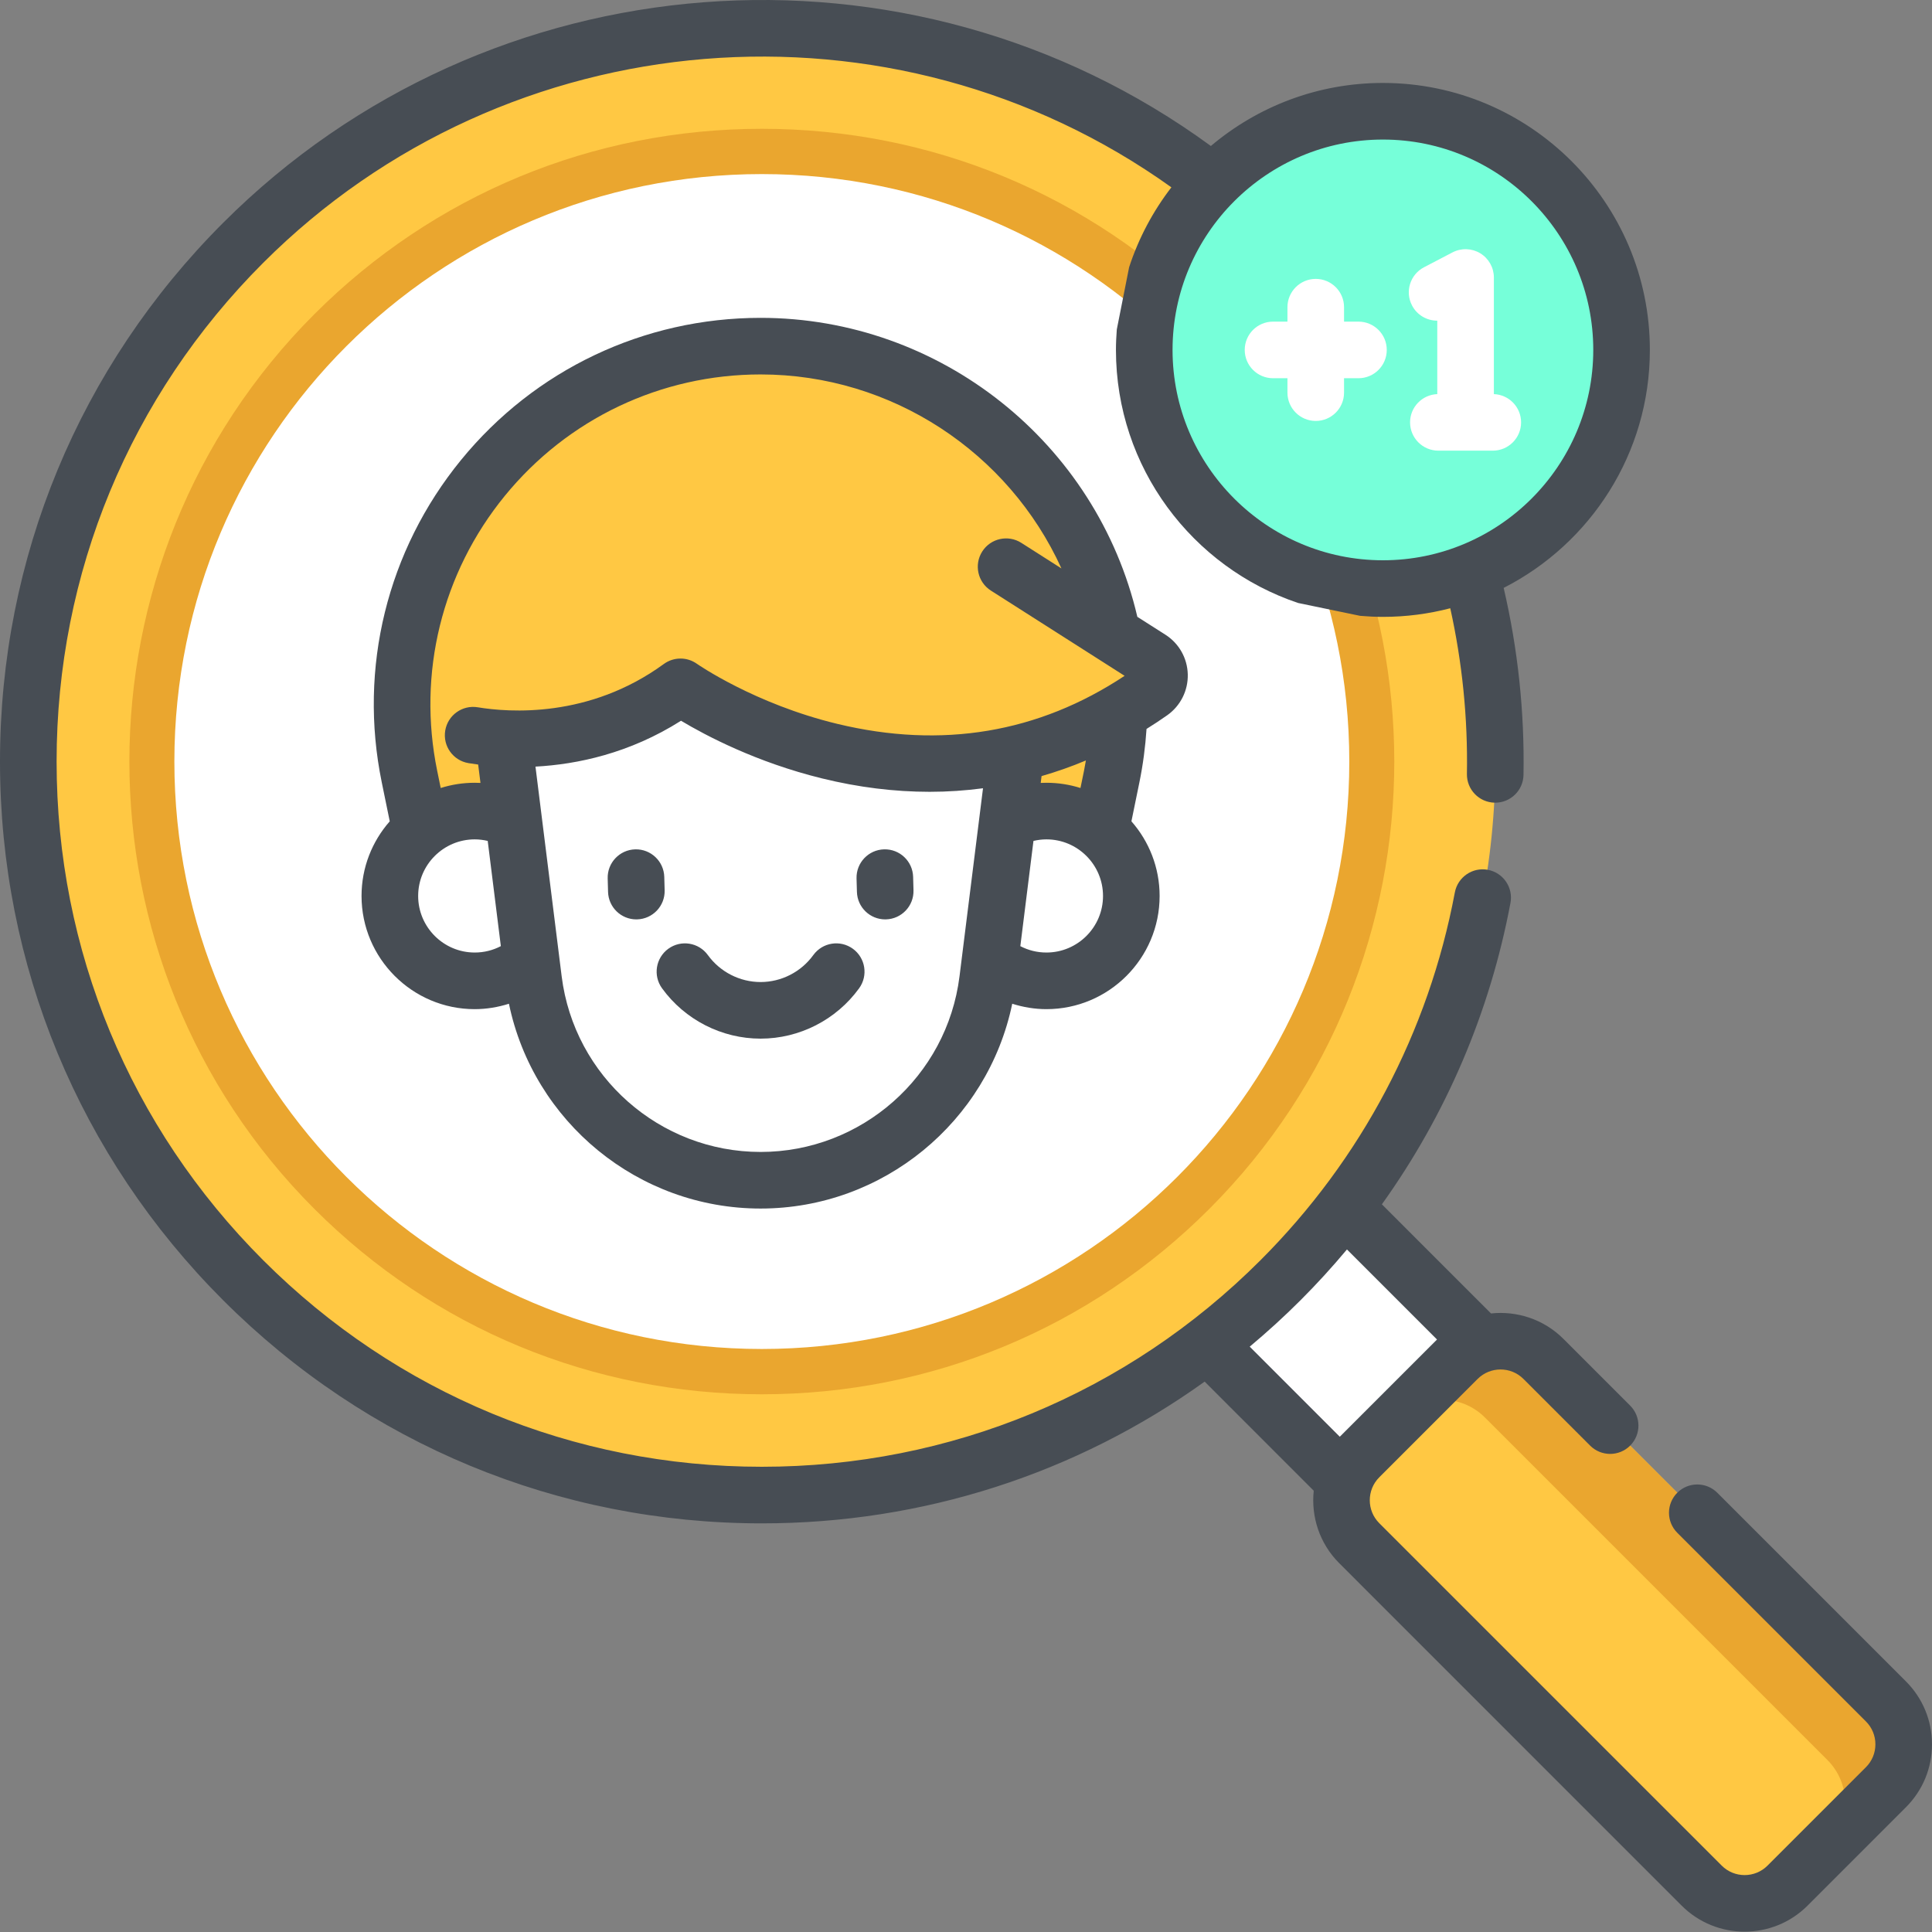 <svg height="512pt" viewBox="0 0 512.001 512" width="512pt" xmlns="http://www.w3.org/2000/svg"><rect x="0" y="0" width="512.001" height="512" fill="#808080" stroke="none"/><path d="m355.379 318.926 40.059 40.059-36.371 36.375-40.059-40.062zm0 0" fill="#fff"/><path d="m499.785 473.641-26.066 26.07c-6.285 6.281-16.473 6.281-22.758 0l-90.75-90.75c-6.281-6.285-6.281-16.473 0-22.754l26.07-26.07c6.285-6.285 16.473-6.285 22.754 0l90.75 90.75c6.285 6.285 6.285 16.473 0 22.754zm0 0" fill="#ffc843"/><path d="m409.039 360.137 90.746 90.746c6.285 6.281 6.285 16.473 0 22.754l-15.516 15.52c6.285-6.285 6.285-16.473 0-22.758l-90.746-90.746c-6.285-6.285-16.473-6.285-22.758 0l15.52-15.516c6.281-6.285 16.473-6.285 22.754 0zm0 0" fill="#eaa62f"/><path d="m396.289 201.816c0 107.359-87.035 194.395-194.395 194.395-107.363 0-194.395-87.035-194.395-194.395 0-107.363 87.031-194.395 194.395-194.395 107.359 0 194.395 87.031 194.395 194.395zm0 0" fill="#ffc843"/><path d="m201.895 369.5c-44.789 0-86.898-17.441-118.57-49.113-65.379-65.379-65.379-171.762 0-237.141 31.672-31.672 73.781-49.113 118.57-49.113 44.789 0 86.898 17.441 118.57 49.113 65.379 65.379 65.379 171.762 0 237.141-31.672 31.672-73.781 49.113-118.57 49.113zm0 0" fill="#eaa62f"/><path d="m357.578 201.816c0 85.98-69.703 155.68-155.684 155.68s-155.684-69.699-155.684-155.68c0-85.98 69.703-155.684 155.684-155.684s155.684 69.703 155.684 155.684zm0 0" fill="#fff"/><path d="m113.176 228.535h176.777l4.664-22.742c12.074-58.902-32.926-114.062-93.051-114.062-60.129 0-105.125 55.16-93.051 114.062zm0 0" fill="#ffc843"/><path d="m299.812 237.438c0 12.422-10.07 22.496-22.492 22.496-12.426 0-22.496-10.074-22.496-22.496 0-12.426 10.07-22.496 22.496-22.496 12.422 0 22.492 10.07 22.492 22.496zm0 0" fill="#fff"/><path d="m148.305 237.438c0 12.422-10.07 22.496-22.496 22.496-12.422 0-22.492-10.074-22.492-22.496 0-12.426 10.07-22.496 22.492-22.496 12.426 0 22.496 10.07 22.496 22.496zm0 0" fill="#fff"/><path d="m201.566 312.777c-30.578 0-56.371-22.77-60.16-53.113l-11.191-89.586h142.699l-11.191 89.586c-3.789 30.344-29.582 53.113-60.156 53.113zm0 0" fill="#fff"/><path d="m121.242 193.977s30.805 8.699 59.098-11.953c0 0 63.18 44.797 124.652 1.406 3.121-2.203 3.039-6.852-.18-8.906l-38.188-24.336h-145.383zm0 0" fill="#ffc843"/><path d="m429.734 92.734c0 34.93-28.316 63.246-63.246 63.246-34.934 0-63.25-28.316-63.25-63.246 0-34.934 28.316-63.25 63.25-63.25 34.93 0 63.246 28.316 63.246 63.25zm0 0" fill="#76ffd9"/><g fill="#474d54"><path d="m505.09 445.582-49.988-49.988c-2.93-2.926-7.676-2.926-10.605 0-2.93 2.93-2.93 7.68 0 10.609l49.988 49.988c1.621 1.621 2.516 3.777 2.516 6.07 0 2.297-.895 4.453-2.516 6.074l-26.07 26.07c-3.348 3.352-8.797 3.352-12.145 0l-90.754-90.75c-3.348-3.348-3.348-8.797 0-12.148l26.07-26.07c3.348-3.348 8.801-3.348 12.148 0l17.668 17.668c2.93 2.93 7.676 2.93 10.605 0 2.93-2.926 2.93-7.676 0-10.605l-17.668-17.668c-5.242-5.238-12.352-7.484-19.203-6.754l-28.922-28.918c16.996-23.738 28.625-50.867 34.078-79.891.766-4.07-1.914-7.992-5.988-8.758-4.062-.766-7.988 1.918-8.754 5.988-6.957 37.027-24.766 70.73-51.504 97.469-35.297 35.301-82.23 54.742-132.152 54.742s-96.855-19.441-132.152-54.742c-35.301-35.297-54.742-82.23-54.742-132.152s19.441-96.855 54.742-132.156c64.668-64.668 166.949-72.754 240.688-20.016-4.859 6.305-8.676 13.445-11.199 21.172l-3.266 16.496c-.133 1.793-.227 3.594-.227 5.422 0 31.152 20.246 57.645 48.27 67.062l16.445 3.41c1.992.168 4 .273 6.035.273 6.164 0 12.145-.797 17.848-2.285 3.188 14.387 4.672 29.121 4.414 43.898-.074 4.141 3.227 7.559 7.367 7.629h.133c4.082 0 7.426-3.27 7.496-7.367.293-16.691-1.48-33.34-5.258-49.555 22.969-11.703 38.746-35.57 38.746-63.066 0-39.012-31.738-70.75-70.746-70.75-17.359 0-33.27 6.297-45.594 16.707-79.793-58.359-191.391-50.004-261.762 20.363-38.133 38.133-59.133 88.832-59.133 142.762 0 53.926 21 104.629 59.133 142.758 38.133 38.137 88.832 59.137 142.762 59.137 42.684 0 83.34-13.168 117.352-37.566l28.91 28.914c-.73 6.852 1.512 13.965 6.754 19.203l90.75 90.754c4.602 4.598 10.641 6.898 16.68 6.898 6.039-.004 12.086-2.301 16.684-6.898l26.066-26.07c4.457-4.457 6.91-10.379 6.91-16.684 0-6.297-2.453-12.223-6.91-16.68zm-138.602-408.598c30.738 0 55.746 25.008 55.746 55.75 0 30.738-25.008 55.746-55.746 55.746-30.742 0-55.75-25.008-55.75-55.746 0-30.742 25.008-55.75 55.75-55.75zm-35.297 319.895c4.637-3.879 9.137-7.977 13.465-12.305 4.32-4.32 8.422-8.812 12.301-13.457l23.867 23.867-25.766 25.766zm0 0"/><path d="m125.809 267.434c3.09 0 6.148-.508 9.066-1.434 6.492 31.297 34.242 54.277 66.688 54.277 32.449 0 60.199-22.98 66.691-54.277 2.918.926 5.977 1.434 9.062 1.434 16.539 0 29.996-13.457 29.996-29.996 0-7.574-2.828-14.496-7.473-19.781l2.121-10.359c.957-4.668 1.574-9.41 1.883-14.125 1.844-1.152 3.672-2.344 5.473-3.617 3.52-2.484 5.562-6.535 5.457-10.836-.102-4.285-2.316-8.215-5.934-10.52l-7.43-4.734c-10.75-46.102-52.211-79.234-99.848-79.234-30.922 0-59.863 13.742-79.41 37.703-19.547 23.961-27.195 55.074-20.988 85.363l2.125 10.359c-4.648 5.285-7.477 12.207-7.477 19.781.004 16.539 13.457 29.996 29.996 29.996zm-14.992-29.996c0-8.27 6.727-14.996 14.992-14.996 1.172 0 2.32.148 3.441.41l3.48 27.883c-2.117 1.109-4.469 1.695-6.922 1.695-8.266 0-14.992-6.727-14.992-14.992zm90.746 67.84c-26.738 0-49.398-20.008-52.715-46.543l-6.941-55.574c11.023-.594 24.902-3.488 38.57-12.156 6.574 3.934 19.945 11 37.348 15.277 9.652 2.375 19.199 3.555 28.551 3.555 4.766 0 9.477-.324 14.133-.938l-6.227 49.836c-3.312 26.535-25.977 46.543-52.719 46.543zm75.758-52.848c-2.457 0-4.805-.586-6.922-1.691l3.48-27.887c1.121-.262 2.266-.41 3.441-.41 8.266 0 14.992 6.727 14.992 14.996s-6.727 14.992-14.992 14.992zm9.949-48.145-.934 4.543c-2.848-.898-5.875-1.387-9.016-1.387-.508 0-1.016.012-1.52.039l.227-1.809c3.977-1.145 7.895-2.523 11.746-4.141-.156.922-.316 1.84-.504 2.754zm-153.496-72.871c16.688-20.453 41.395-32.184 67.793-32.184 34.824 0 65.781 20.742 79.727 51.41l-10.637-6.781c-3.492-2.223-8.129-1.199-10.355 2.293-2.227 3.496-1.199 8.133 2.293 10.359l35.441 22.59c-22.836 15.129-48.434 19.414-76.129 12.734-21.949-5.293-37.09-15.832-37.23-15.93-2.629-1.867-6.152-1.84-8.758.059-19.801 14.453-41.074 12.84-49.305 11.473-4.086-.676-7.949 2.086-8.625 6.176-.68 4.086 2.086 7.945 6.172 8.625.762.125 1.625.254 2.559.375l.609 4.867c-.504-.023-1.012-.039-1.52-.039-3.141 0-6.168.488-9.016 1.387l-.93-4.543c-5.305-25.855 1.227-52.418 17.91-72.871zm0 0"/><path d="m176.137 235.945-.098-3.566c-.113-4.141-3.578-7.41-7.703-7.293-4.141.113-7.406 3.562-7.293 7.703l.098 3.566c.113 4.07 3.445 7.293 7.492 7.293.07 0 .141 0 .211-.004 4.141-.113 7.406-3.562 7.293-7.699zm0 0"/><path d="m234.285 225.086c-4.141.113-7.402 3.562-7.293 7.703l.102 3.566c.109 4.07 3.445 7.293 7.492 7.293.066 0 .141 0 .207-.004 4.141-.113 7.406-3.562 7.293-7.699l-.098-3.566c-.113-4.141-3.551-7.41-7.703-7.293zm0 0"/><path d="m226.012 251.426c-3.355-2.43-8.043-1.68-10.477 1.676-3.238 4.477-8.465 7.148-13.973 7.148-5.504 0-10.73-2.672-13.973-7.148-2.43-3.355-7.113-4.105-10.473-1.676-3.352 2.43-4.102 7.117-1.676 10.473 6.055 8.359 15.82 13.352 26.121 13.352 10.305 0 20.066-4.992 26.121-13.352 2.43-3.355 1.68-8.043-1.672-10.473zm0 0"/></g><path d="m337.367 100.234h3.82v3.82c0 4.141 3.359 7.5 7.5 7.5 4.145 0 7.5-3.359 7.5-7.5v-3.82h3.82c4.145 0 7.5-3.359 7.5-7.5 0-4.145-3.355-7.5-7.5-7.5h-3.82v-3.824c0-4.141-3.355-7.5-7.5-7.5-4.141 0-7.5 3.359-7.5 7.5v3.824h-3.82c-4.145 0-7.5 3.355-7.5 7.5 0 4.141 3.359 7.5 7.5 7.5zm0 0" fill="#fff"/><path d="m380.852 84.977h.043v19.469c-4.008.152-7.211 3.441-7.211 7.484 0 4.141 3.355 7.5 7.5 7.5h14.422c4.145 0 7.5-3.359 7.5-7.5 0-4.043-3.203-7.332-7.211-7.484v-30.91c0-2.621-1.371-5.055-3.613-6.414s-5.031-1.445-7.355-.234l-7.547 3.938c-3.672 1.914-5.098 6.445-3.18 10.117 1.336 2.566 3.949 4.035 6.652 4.035zm0 0" fill="#fff"/></svg>